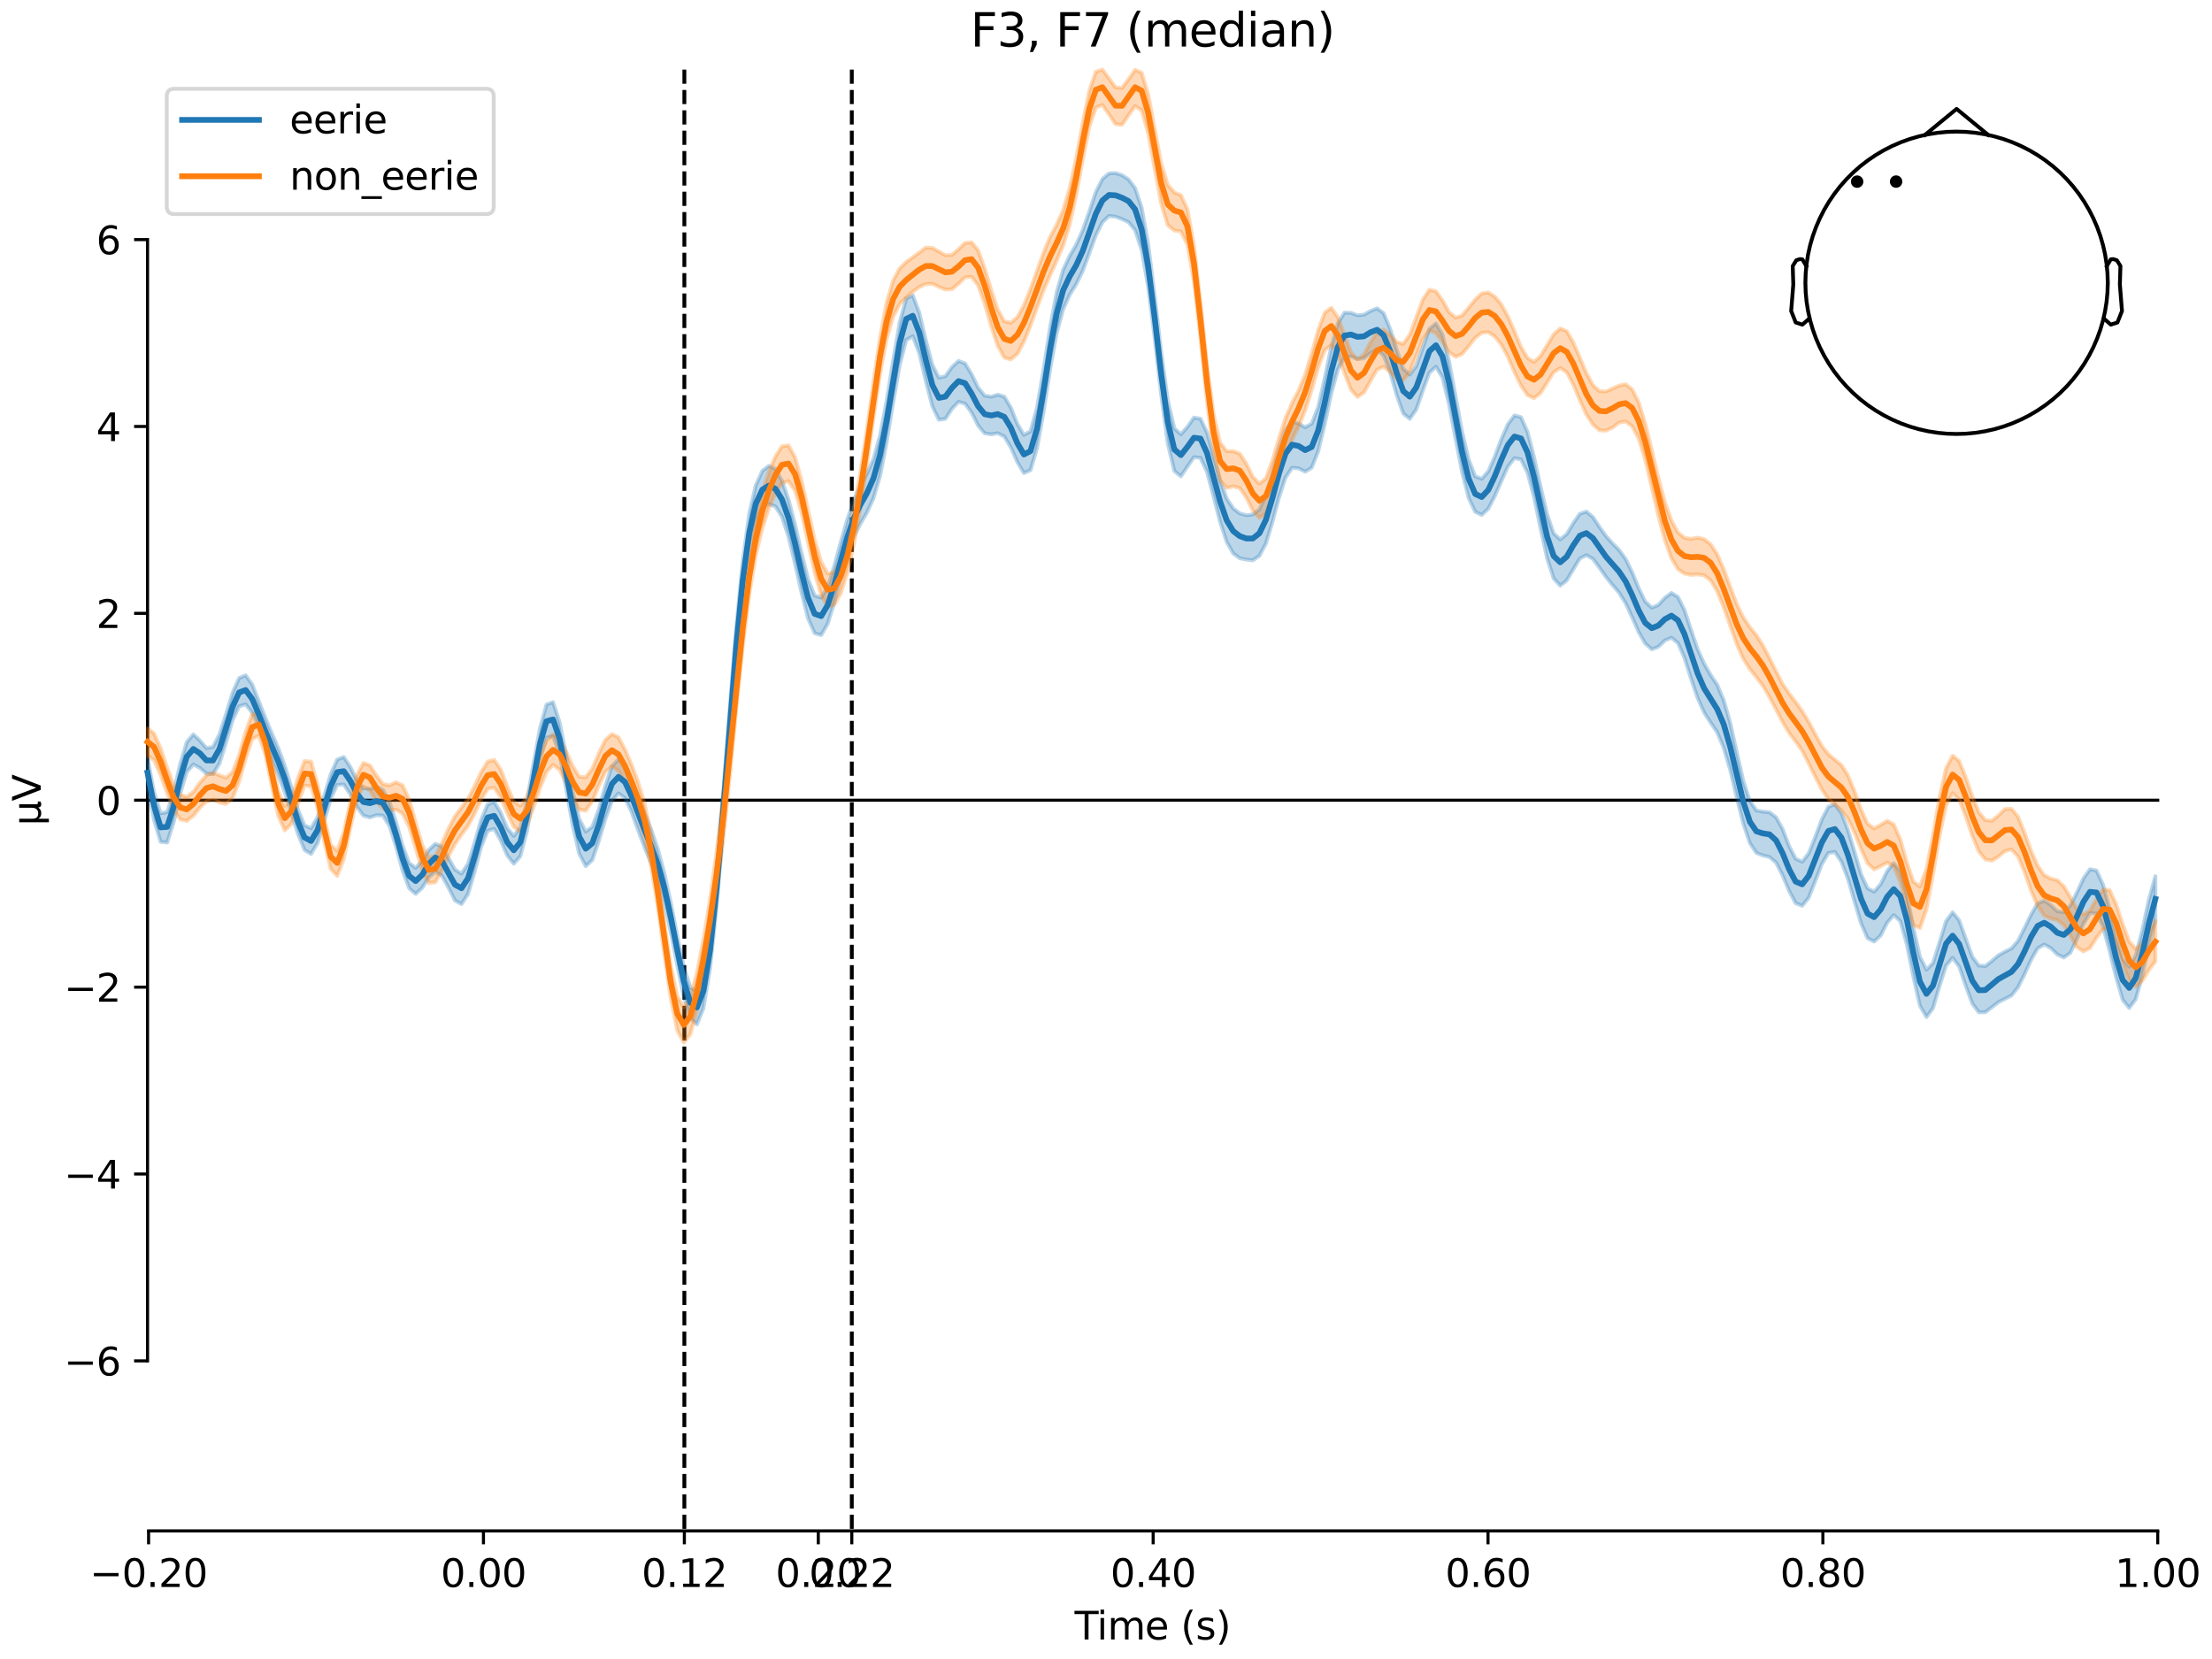 <?xml version="1.0" encoding="utf-8" standalone="no"?>
<!DOCTYPE svg PUBLIC "-//W3C//DTD SVG 1.1//EN"
  "http://www.w3.org/Graphics/SVG/1.1/DTD/svg11.dtd">
<svg xmlns:xlink="http://www.w3.org/1999/xlink" width="576pt" height="432pt" viewBox="0 0 576 432" xmlns="http://www.w3.org/2000/svg" version="1.1">
 <defs>
  <style type="text/css">*{stroke-linejoin: round; stroke-linecap: butt}</style>
 </defs>
 <g id="figure_1">
  <g id="patch_1">
   <path d="M 0 432 
L 576 432 
L 576 0 
L 0 0 
z
" style="fill: #ffffff"/>
  </g>
  <g id="axes_1">
   <g id="patch_2">
    <path d="M 38.421 398.644 
L 561.867 398.644 
L 561.867 18.118 
L 38.421 18.118 
L 38.421 398.644 
z
" style="fill: none; opacity: 0"/>
   </g>
   <g id="patch_3">
    <path d="M 38.421 354.367 
L 38.421 62.394 
" style="fill: none; stroke: #000000; stroke-width: 0.8; stroke-linejoin: miter; stroke-linecap: square"/>
   </g>
   <g id="LineCollection_1">
    <path d="M 178.206 18.118 
L 178.206 398.644 
" clip-path="url(#p695096ff64)" style="fill: none; stroke-dasharray: 3.7,1.6; stroke-dashoffset: 0; stroke: #000000"/>
    <path d="M 221.804 18.118 
L 221.804 398.644 
" clip-path="url(#p695096ff64)" style="fill: none; stroke-dasharray: 3.7,1.6; stroke-dashoffset: 0; stroke: #000000"/>
   </g>
   <g id="matplotlib.axis_1">
    <g id="xtick_1">
     <g id="line2d_1">
      <defs>
       <path id="macd23fe8fd" d="M 0 0 
L 0 3.5 
" style="stroke: #000000; stroke-width: 0.8"/>
      </defs>
      <g>
       <use xlink:href="#macd23fe8fd" x="38.693" y="398.644" style="stroke: #000000; stroke-width: 0.8"/>
      </g>
     </g>
     <g id="text_1">
      <!-- −0.20 -->
      <g transform="translate(23.37 413.242) scale(0.1 -0.1)">
       <defs>
        <path id="DejaVuSans-2212" d="M 678 2272 
L 4684 2272 
L 4684 1741 
L 678 1741 
L 678 2272 
z
" transform="scale(0.016)"/>
        <path id="DejaVuSans-30" d="M 2034 4250 
Q 1547 4250 1301 3770 
Q 1056 3291 1056 2328 
Q 1056 1369 1301 889 
Q 1547 409 2034 409 
Q 2525 409 2770 889 
Q 3016 1369 3016 2328 
Q 3016 3291 2770 3770 
Q 2525 4250 2034 4250 
z
M 2034 4750 
Q 2819 4750 3233 4129 
Q 3647 3509 3647 2328 
Q 3647 1150 3233 529 
Q 2819 -91 2034 -91 
Q 1250 -91 836 529 
Q 422 1150 422 2328 
Q 422 3509 836 4129 
Q 1250 4750 2034 4750 
z
" transform="scale(0.016)"/>
        <path id="DejaVuSans-2e" d="M 684 794 
L 1344 794 
L 1344 0 
L 684 0 
L 684 794 
z
" transform="scale(0.016)"/>
        <path id="DejaVuSans-32" d="M 1228 531 
L 3431 531 
L 3431 0 
L 469 0 
L 469 531 
Q 828 903 1448 1529 
Q 2069 2156 2228 2338 
Q 2531 2678 2651 2914 
Q 2772 3150 2772 3378 
Q 2772 3750 2511 3984 
Q 2250 4219 1831 4219 
Q 1534 4219 1204 4116 
Q 875 4013 500 3803 
L 500 4441 
Q 881 4594 1212 4672 
Q 1544 4750 1819 4750 
Q 2544 4750 2975 4387 
Q 3406 4025 3406 3419 
Q 3406 3131 3298 2873 
Q 3191 2616 2906 2266 
Q 2828 2175 2409 1742 
Q 1991 1309 1228 531 
z
" transform="scale(0.016)"/>
       </defs>
       <use xlink:href="#DejaVuSans-2212"/>
       <use xlink:href="#DejaVuSans-30" transform="translate(83.789 0)"/>
       <use xlink:href="#DejaVuSans-2e" transform="translate(147.412 0)"/>
       <use xlink:href="#DejaVuSans-32" transform="translate(179.199 0)"/>
       <use xlink:href="#DejaVuSans-30" transform="translate(242.822 0)"/>
      </g>
     </g>
    </g>
    <g id="xtick_2">
     <g id="line2d_2">
      <g>
       <use xlink:href="#macd23fe8fd" x="125.889" y="398.644" style="stroke: #000000; stroke-width: 0.8"/>
      </g>
     </g>
     <g id="text_2">
      <!-- 0.00 -->
      <g transform="translate(114.756 413.242) scale(0.1 -0.1)">
       <use xlink:href="#DejaVuSans-30"/>
       <use xlink:href="#DejaVuSans-2e" transform="translate(63.623 0)"/>
       <use xlink:href="#DejaVuSans-30" transform="translate(95.41 0)"/>
       <use xlink:href="#DejaVuSans-30" transform="translate(159.033 0)"/>
      </g>
     </g>
    </g>
    <g id="xtick_3">
     <g id="line2d_3">
      <g>
       <use xlink:href="#macd23fe8fd" x="178.206" y="398.644" style="stroke: #000000; stroke-width: 0.8"/>
      </g>
     </g>
     <g id="text_3">
      <!-- 0.12 -->
      <g transform="translate(167.073 413.242) scale(0.1 -0.1)">
       <defs>
        <path id="DejaVuSans-31" d="M 794 531 
L 1825 531 
L 1825 4091 
L 703 3866 
L 703 4441 
L 1819 4666 
L 2450 4666 
L 2450 531 
L 3481 531 
L 3481 0 
L 794 0 
L 794 531 
z
" transform="scale(0.016)"/>
       </defs>
       <use xlink:href="#DejaVuSans-30"/>
       <use xlink:href="#DejaVuSans-2e" transform="translate(63.623 0)"/>
       <use xlink:href="#DejaVuSans-31" transform="translate(95.41 0)"/>
       <use xlink:href="#DejaVuSans-32" transform="translate(159.033 0)"/>
      </g>
     </g>
    </g>
    <g id="xtick_4">
     <g id="line2d_4">
      <g>
       <use xlink:href="#macd23fe8fd" x="213.084" y="398.644" style="stroke: #000000; stroke-width: 0.8"/>
      </g>
     </g>
     <g id="text_4">
      <!-- 0.20 -->
      <g transform="translate(201.952 413.242) scale(0.1 -0.1)">
       <use xlink:href="#DejaVuSans-30"/>
       <use xlink:href="#DejaVuSans-2e" transform="translate(63.623 0)"/>
       <use xlink:href="#DejaVuSans-32" transform="translate(95.41 0)"/>
       <use xlink:href="#DejaVuSans-30" transform="translate(159.033 0)"/>
      </g>
     </g>
    </g>
    <g id="xtick_5">
     <g id="line2d_5">
      <g>
       <use xlink:href="#macd23fe8fd" x="221.804" y="398.644" style="stroke: #000000; stroke-width: 0.8"/>
      </g>
     </g>
     <g id="text_5">
      <!-- 0.22 -->
      <g transform="translate(210.671 413.242) scale(0.1 -0.1)">
       <use xlink:href="#DejaVuSans-30"/>
       <use xlink:href="#DejaVuSans-2e" transform="translate(63.623 0)"/>
       <use xlink:href="#DejaVuSans-32" transform="translate(95.41 0)"/>
       <use xlink:href="#DejaVuSans-32" transform="translate(159.033 0)"/>
      </g>
     </g>
    </g>
    <g id="xtick_6">
     <g id="line2d_6">
      <g>
       <use xlink:href="#macd23fe8fd" x="300.28" y="398.644" style="stroke: #000000; stroke-width: 0.8"/>
      </g>
     </g>
     <g id="text_6">
      <!-- 0.40 -->
      <g transform="translate(289.147 413.242) scale(0.1 -0.1)">
       <defs>
        <path id="DejaVuSans-34" d="M 2419 4116 
L 825 1625 
L 2419 1625 
L 2419 4116 
z
M 2253 4666 
L 3047 4666 
L 3047 1625 
L 3713 1625 
L 3713 1100 
L 3047 1100 
L 3047 0 
L 2419 0 
L 2419 1100 
L 313 1100 
L 313 1709 
L 2253 4666 
z
" transform="scale(0.016)"/>
       </defs>
       <use xlink:href="#DejaVuSans-30"/>
       <use xlink:href="#DejaVuSans-2e" transform="translate(63.623 0)"/>
       <use xlink:href="#DejaVuSans-34" transform="translate(95.41 0)"/>
       <use xlink:href="#DejaVuSans-30" transform="translate(159.033 0)"/>
      </g>
     </g>
    </g>
    <g id="xtick_7">
     <g id="line2d_7">
      <g>
       <use xlink:href="#macd23fe8fd" x="387.476" y="398.644" style="stroke: #000000; stroke-width: 0.8"/>
      </g>
     </g>
     <g id="text_7">
      <!-- 0.60 -->
      <g transform="translate(376.343 413.242) scale(0.1 -0.1)">
       <defs>
        <path id="DejaVuSans-36" d="M 2113 2584 
Q 1688 2584 1439 2293 
Q 1191 2003 1191 1497 
Q 1191 994 1439 701 
Q 1688 409 2113 409 
Q 2538 409 2786 701 
Q 3034 994 3034 1497 
Q 3034 2003 2786 2293 
Q 2538 2584 2113 2584 
z
M 3366 4563 
L 3366 3988 
Q 3128 4100 2886 4159 
Q 2644 4219 2406 4219 
Q 1781 4219 1451 3797 
Q 1122 3375 1075 2522 
Q 1259 2794 1537 2939 
Q 1816 3084 2150 3084 
Q 2853 3084 3261 2657 
Q 3669 2231 3669 1497 
Q 3669 778 3244 343 
Q 2819 -91 2113 -91 
Q 1303 -91 875 529 
Q 447 1150 447 2328 
Q 447 3434 972 4092 
Q 1497 4750 2381 4750 
Q 2619 4750 2861 4703 
Q 3103 4656 3366 4563 
z
" transform="scale(0.016)"/>
       </defs>
       <use xlink:href="#DejaVuSans-30"/>
       <use xlink:href="#DejaVuSans-2e" transform="translate(63.623 0)"/>
       <use xlink:href="#DejaVuSans-36" transform="translate(95.41 0)"/>
       <use xlink:href="#DejaVuSans-30" transform="translate(159.033 0)"/>
      </g>
     </g>
    </g>
    <g id="xtick_8">
     <g id="line2d_8">
      <g>
       <use xlink:href="#macd23fe8fd" x="474.671" y="398.644" style="stroke: #000000; stroke-width: 0.8"/>
      </g>
     </g>
     <g id="text_8">
      <!-- 0.80 -->
      <g transform="translate(463.538 413.242) scale(0.1 -0.1)">
       <defs>
        <path id="DejaVuSans-38" d="M 2034 2216 
Q 1584 2216 1326 1975 
Q 1069 1734 1069 1313 
Q 1069 891 1326 650 
Q 1584 409 2034 409 
Q 2484 409 2743 651 
Q 3003 894 3003 1313 
Q 3003 1734 2745 1975 
Q 2488 2216 2034 2216 
z
M 1403 2484 
Q 997 2584 770 2862 
Q 544 3141 544 3541 
Q 544 4100 942 4425 
Q 1341 4750 2034 4750 
Q 2731 4750 3128 4425 
Q 3525 4100 3525 3541 
Q 3525 3141 3298 2862 
Q 3072 2584 2669 2484 
Q 3125 2378 3379 2068 
Q 3634 1759 3634 1313 
Q 3634 634 3220 271 
Q 2806 -91 2034 -91 
Q 1263 -91 848 271 
Q 434 634 434 1313 
Q 434 1759 690 2068 
Q 947 2378 1403 2484 
z
M 1172 3481 
Q 1172 3119 1398 2916 
Q 1625 2713 2034 2713 
Q 2441 2713 2670 2916 
Q 2900 3119 2900 3481 
Q 2900 3844 2670 4047 
Q 2441 4250 2034 4250 
Q 1625 4250 1398 4047 
Q 1172 3844 1172 3481 
z
" transform="scale(0.016)"/>
       </defs>
       <use xlink:href="#DejaVuSans-30"/>
       <use xlink:href="#DejaVuSans-2e" transform="translate(63.623 0)"/>
       <use xlink:href="#DejaVuSans-38" transform="translate(95.41 0)"/>
       <use xlink:href="#DejaVuSans-30" transform="translate(159.033 0)"/>
      </g>
     </g>
    </g>
    <g id="xtick_9">
     <g id="line2d_9">
      <g>
       <use xlink:href="#macd23fe8fd" x="561.867" y="398.644" style="stroke: #000000; stroke-width: 0.8"/>
      </g>
     </g>
     <g id="text_9">
      <!-- 1.00 -->
      <g transform="translate(550.734 413.242) scale(0.1 -0.1)">
       <use xlink:href="#DejaVuSans-31"/>
       <use xlink:href="#DejaVuSans-2e" transform="translate(63.623 0)"/>
       <use xlink:href="#DejaVuSans-30" transform="translate(95.41 0)"/>
       <use xlink:href="#DejaVuSans-30" transform="translate(159.033 0)"/>
      </g>
     </g>
    </g>
    <g id="text_10">
     <!-- Time (s) -->
     <g transform="translate(279.815 426.92) scale(0.1 -0.1)">
      <defs>
       <path id="DejaVuSans-54" d="M -19 4666 
L 3928 4666 
L 3928 4134 
L 2272 4134 
L 2272 0 
L 1638 0 
L 1638 4134 
L -19 4134 
L -19 4666 
z
" transform="scale(0.016)"/>
       <path id="DejaVuSans-69" d="M 603 3500 
L 1178 3500 
L 1178 0 
L 603 0 
L 603 3500 
z
M 603 4863 
L 1178 4863 
L 1178 4134 
L 603 4134 
L 603 4863 
z
" transform="scale(0.016)"/>
       <path id="DejaVuSans-6d" d="M 3328 2828 
Q 3544 3216 3844 3400 
Q 4144 3584 4550 3584 
Q 5097 3584 5394 3201 
Q 5691 2819 5691 2113 
L 5691 0 
L 5113 0 
L 5113 2094 
Q 5113 2597 4934 2840 
Q 4756 3084 4391 3084 
Q 3944 3084 3684 2787 
Q 3425 2491 3425 1978 
L 3425 0 
L 2847 0 
L 2847 2094 
Q 2847 2600 2669 2842 
Q 2491 3084 2119 3084 
Q 1678 3084 1418 2786 
Q 1159 2488 1159 1978 
L 1159 0 
L 581 0 
L 581 3500 
L 1159 3500 
L 1159 2956 
Q 1356 3278 1631 3431 
Q 1906 3584 2284 3584 
Q 2666 3584 2933 3390 
Q 3200 3197 3328 2828 
z
" transform="scale(0.016)"/>
       <path id="DejaVuSans-65" d="M 3597 1894 
L 3597 1613 
L 953 1613 
Q 991 1019 1311 708 
Q 1631 397 2203 397 
Q 2534 397 2845 478 
Q 3156 559 3463 722 
L 3463 178 
Q 3153 47 2828 -22 
Q 2503 -91 2169 -91 
Q 1331 -91 842 396 
Q 353 884 353 1716 
Q 353 2575 817 3079 
Q 1281 3584 2069 3584 
Q 2775 3584 3186 3129 
Q 3597 2675 3597 1894 
z
M 3022 2063 
Q 3016 2534 2758 2815 
Q 2500 3097 2075 3097 
Q 1594 3097 1305 2825 
Q 1016 2553 972 2059 
L 3022 2063 
z
" transform="scale(0.016)"/>
       <path id="DejaVuSans-20" transform="scale(0.016)"/>
       <path id="DejaVuSans-28" d="M 1984 4856 
Q 1566 4138 1362 3434 
Q 1159 2731 1159 2009 
Q 1159 1288 1364 580 
Q 1569 -128 1984 -844 
L 1484 -844 
Q 1016 -109 783 600 
Q 550 1309 550 2009 
Q 550 2706 781 3412 
Q 1013 4119 1484 4856 
L 1984 4856 
z
" transform="scale(0.016)"/>
       <path id="DejaVuSans-73" d="M 2834 3397 
L 2834 2853 
Q 2591 2978 2328 3040 
Q 2066 3103 1784 3103 
Q 1356 3103 1142 2972 
Q 928 2841 928 2578 
Q 928 2378 1081 2264 
Q 1234 2150 1697 2047 
L 1894 2003 
Q 2506 1872 2764 1633 
Q 3022 1394 3022 966 
Q 3022 478 2636 193 
Q 2250 -91 1575 -91 
Q 1294 -91 989 -36 
Q 684 19 347 128 
L 347 722 
Q 666 556 975 473 
Q 1284 391 1588 391 
Q 1994 391 2212 530 
Q 2431 669 2431 922 
Q 2431 1156 2273 1281 
Q 2116 1406 1581 1522 
L 1381 1569 
Q 847 1681 609 1914 
Q 372 2147 372 2553 
Q 372 3047 722 3315 
Q 1072 3584 1716 3584 
Q 2034 3584 2315 3537 
Q 2597 3491 2834 3397 
z
" transform="scale(0.016)"/>
       <path id="DejaVuSans-29" d="M 513 4856 
L 1013 4856 
Q 1481 4119 1714 3412 
Q 1947 2706 1947 2009 
Q 1947 1309 1714 600 
Q 1481 -109 1013 -844 
L 513 -844 
Q 928 -128 1133 580 
Q 1338 1288 1338 2009 
Q 1338 2731 1133 3434 
Q 928 4138 513 4856 
z
" transform="scale(0.016)"/>
      </defs>
      <use xlink:href="#DejaVuSans-54"/>
      <use xlink:href="#DejaVuSans-69" transform="translate(57.959 0)"/>
      <use xlink:href="#DejaVuSans-6d" transform="translate(85.742 0)"/>
      <use xlink:href="#DejaVuSans-65" transform="translate(183.154 0)"/>
      <use xlink:href="#DejaVuSans-20" transform="translate(244.678 0)"/>
      <use xlink:href="#DejaVuSans-28" transform="translate(276.465 0)"/>
      <use xlink:href="#DejaVuSans-73" transform="translate(315.479 0)"/>
      <use xlink:href="#DejaVuSans-29" transform="translate(367.578 0)"/>
     </g>
    </g>
   </g>
   <g id="matplotlib.axis_2">
    <g id="ytick_1">
     <g id="line2d_10">
      <defs>
       <path id="m9f6787abac" d="M 0 0 
L -3.5 0 
" style="stroke: #000000; stroke-width: 0.8"/>
      </defs>
      <g>
       <use xlink:href="#m9f6787abac" x="38.421" y="354.367" style="stroke: #000000; stroke-width: 0.8"/>
      </g>
     </g>
     <g id="text_11">
      <!-- −6 -->
      <g transform="translate(16.678 358.167) scale(0.1 -0.1)">
       <use xlink:href="#DejaVuSans-2212"/>
       <use xlink:href="#DejaVuSans-36" transform="translate(83.789 0)"/>
      </g>
     </g>
    </g>
    <g id="ytick_2">
     <g id="line2d_11">
      <g>
       <use xlink:href="#m9f6787abac" x="38.421" y="305.705" style="stroke: #000000; stroke-width: 0.8"/>
      </g>
     </g>
     <g id="text_12">
      <!-- −4 -->
      <g transform="translate(16.678 309.505) scale(0.1 -0.1)">
       <use xlink:href="#DejaVuSans-2212"/>
       <use xlink:href="#DejaVuSans-34" transform="translate(83.789 0)"/>
      </g>
     </g>
    </g>
    <g id="ytick_3">
     <g id="line2d_12">
      <g>
       <use xlink:href="#m9f6787abac" x="38.421" y="257.043" style="stroke: #000000; stroke-width: 0.8"/>
      </g>
     </g>
     <g id="text_13">
      <!-- −2 -->
      <g transform="translate(16.678 260.842) scale(0.1 -0.1)">
       <use xlink:href="#DejaVuSans-2212"/>
       <use xlink:href="#DejaVuSans-32" transform="translate(83.789 0)"/>
      </g>
     </g>
    </g>
    <g id="ytick_4">
     <g id="line2d_13">
      <g>
       <use xlink:href="#m9f6787abac" x="38.421" y="208.381" style="stroke: #000000; stroke-width: 0.8"/>
      </g>
     </g>
     <g id="text_14">
      <!-- 0 -->
      <g transform="translate(25.058 212.18) scale(0.1 -0.1)">
       <use xlink:href="#DejaVuSans-30"/>
      </g>
     </g>
    </g>
    <g id="ytick_5">
     <g id="line2d_14">
      <g>
       <use xlink:href="#m9f6787abac" x="38.421" y="159.719" style="stroke: #000000; stroke-width: 0.8"/>
      </g>
     </g>
     <g id="text_15">
      <!-- 2 -->
      <g transform="translate(25.058 163.518) scale(0.1 -0.1)">
       <use xlink:href="#DejaVuSans-32"/>
      </g>
     </g>
    </g>
    <g id="ytick_6">
     <g id="line2d_15">
      <g>
       <use xlink:href="#m9f6787abac" x="38.421" y="111.057" style="stroke: #000000; stroke-width: 0.8"/>
      </g>
     </g>
     <g id="text_16">
      <!-- 4 -->
      <g transform="translate(25.058 114.856) scale(0.1 -0.1)">
       <use xlink:href="#DejaVuSans-34"/>
      </g>
     </g>
    </g>
    <g id="ytick_7">
     <g id="line2d_16">
      <g>
       <use xlink:href="#m9f6787abac" x="38.421" y="62.394" style="stroke: #000000; stroke-width: 0.8"/>
      </g>
     </g>
     <g id="text_17">
      <!-- 6 -->
      <g transform="translate(25.058 66.194) scale(0.1 -0.1)">
       <use xlink:href="#DejaVuSans-36"/>
      </g>
     </g>
    </g>
    <g id="text_18">
     <!-- µV -->
     <g transform="translate(10.599 214.982) rotate(-90) scale(0.1 -0.1)">
      <defs>
       <path id="DejaVuSans-b5" d="M 544 -1331 
L 544 3500 
L 1119 3500 
L 1119 1325 
Q 1119 872 1334 640 
Q 1550 409 1972 409 
Q 2434 409 2667 671 
Q 2900 934 2900 1459 
L 2900 3500 
L 3475 3500 
L 3475 806 
Q 3475 619 3529 530 
Q 3584 441 3700 441 
Q 3728 441 3778 458 
Q 3828 475 3916 513 
L 3916 50 
Q 3788 -22 3673 -56 
Q 3559 -91 3450 -91 
Q 3234 -91 3106 31 
Q 2978 153 2931 403 
Q 2775 156 2548 32 
Q 2322 -91 2016 -91 
Q 1697 -91 1473 31 
Q 1250 153 1119 397 
L 1119 -1331 
L 544 -1331 
z
" transform="scale(0.016)"/>
       <path id="DejaVuSans-56" d="M 1831 0 
L 50 4666 
L 709 4666 
L 2188 738 
L 3669 4666 
L 4325 4666 
L 2547 0 
L 1831 0 
z
" transform="scale(0.016)"/>
      </defs>
      <use xlink:href="#DejaVuSans-b5"/>
      <use xlink:href="#DejaVuSans-56" transform="translate(63.623 0)"/>
     </g>
    </g>
   </g>
   <g id="patch_4">
    <path d="M 38.693 398.644 
L 561.867 398.644 
" style="fill: none; stroke: #000000; stroke-width: 0.8; stroke-linejoin: miter; stroke-linecap: square"/>
   </g>
   <g id="patch_5">
    <path d="M 38.421 208.381 
L 561.867 208.381 
" style="fill: none; stroke: #000000; stroke-width: 0.8; stroke-linejoin: miter; stroke-linecap: square"/>
   </g>
   <g id="text_19">
    <!-- F3, F7 (median) -->
    <g transform="translate(252.713 12.118) scale(0.12 -0.12)">
     <defs>
      <path id="DejaVuSans-46" d="M 628 4666 
L 3309 4666 
L 3309 4134 
L 1259 4134 
L 1259 2759 
L 3109 2759 
L 3109 2228 
L 1259 2228 
L 1259 0 
L 628 0 
L 628 4666 
z
" transform="scale(0.016)"/>
      <path id="DejaVuSans-33" d="M 2597 2516 
Q 3050 2419 3304 2112 
Q 3559 1806 3559 1356 
Q 3559 666 3084 287 
Q 2609 -91 1734 -91 
Q 1441 -91 1130 -33 
Q 819 25 488 141 
L 488 750 
Q 750 597 1062 519 
Q 1375 441 1716 441 
Q 2309 441 2620 675 
Q 2931 909 2931 1356 
Q 2931 1769 2642 2001 
Q 2353 2234 1838 2234 
L 1294 2234 
L 1294 2753 
L 1863 2753 
Q 2328 2753 2575 2939 
Q 2822 3125 2822 3475 
Q 2822 3834 2567 4026 
Q 2313 4219 1838 4219 
Q 1578 4219 1281 4162 
Q 984 4106 628 3988 
L 628 4550 
Q 988 4650 1302 4700 
Q 1616 4750 1894 4750 
Q 2613 4750 3031 4423 
Q 3450 4097 3450 3541 
Q 3450 3153 3228 2886 
Q 3006 2619 2597 2516 
z
" transform="scale(0.016)"/>
      <path id="DejaVuSans-2c" d="M 750 794 
L 1409 794 
L 1409 256 
L 897 -744 
L 494 -744 
L 750 256 
L 750 794 
z
" transform="scale(0.016)"/>
      <path id="DejaVuSans-37" d="M 525 4666 
L 3525 4666 
L 3525 4397 
L 1831 0 
L 1172 0 
L 2766 4134 
L 525 4134 
L 525 4666 
z
" transform="scale(0.016)"/>
      <path id="DejaVuSans-64" d="M 2906 2969 
L 2906 4863 
L 3481 4863 
L 3481 0 
L 2906 0 
L 2906 525 
Q 2725 213 2448 61 
Q 2172 -91 1784 -91 
Q 1150 -91 751 415 
Q 353 922 353 1747 
Q 353 2572 751 3078 
Q 1150 3584 1784 3584 
Q 2172 3584 2448 3432 
Q 2725 3281 2906 2969 
z
M 947 1747 
Q 947 1113 1208 752 
Q 1469 391 1925 391 
Q 2381 391 2643 752 
Q 2906 1113 2906 1747 
Q 2906 2381 2643 2742 
Q 2381 3103 1925 3103 
Q 1469 3103 1208 2742 
Q 947 2381 947 1747 
z
" transform="scale(0.016)"/>
      <path id="DejaVuSans-61" d="M 2194 1759 
Q 1497 1759 1228 1600 
Q 959 1441 959 1056 
Q 959 750 1161 570 
Q 1363 391 1709 391 
Q 2188 391 2477 730 
Q 2766 1069 2766 1631 
L 2766 1759 
L 2194 1759 
z
M 3341 1997 
L 3341 0 
L 2766 0 
L 2766 531 
Q 2569 213 2275 61 
Q 1981 -91 1556 -91 
Q 1019 -91 701 211 
Q 384 513 384 1019 
Q 384 1609 779 1909 
Q 1175 2209 1959 2209 
L 2766 2209 
L 2766 2266 
Q 2766 2663 2505 2880 
Q 2244 3097 1772 3097 
Q 1472 3097 1187 3025 
Q 903 2953 641 2809 
L 641 3341 
Q 956 3463 1253 3523 
Q 1550 3584 1831 3584 
Q 2591 3584 2966 3190 
Q 3341 2797 3341 1997 
z
" transform="scale(0.016)"/>
      <path id="DejaVuSans-6e" d="M 3513 2113 
L 3513 0 
L 2938 0 
L 2938 2094 
Q 2938 2591 2744 2837 
Q 2550 3084 2163 3084 
Q 1697 3084 1428 2787 
Q 1159 2491 1159 1978 
L 1159 0 
L 581 0 
L 581 3500 
L 1159 3500 
L 1159 2956 
Q 1366 3272 1645 3428 
Q 1925 3584 2291 3584 
Q 2894 3584 3203 3211 
Q 3513 2838 3513 2113 
z
" transform="scale(0.016)"/>
     </defs>
     <use xlink:href="#DejaVuSans-46"/>
     <use xlink:href="#DejaVuSans-33" transform="translate(57.52 0)"/>
     <use xlink:href="#DejaVuSans-2c" transform="translate(121.143 0)"/>
     <use xlink:href="#DejaVuSans-20" transform="translate(152.93 0)"/>
     <use xlink:href="#DejaVuSans-46" transform="translate(184.717 0)"/>
     <use xlink:href="#DejaVuSans-37" transform="translate(242.236 0)"/>
     <use xlink:href="#DejaVuSans-20" transform="translate(305.859 0)"/>
     <use xlink:href="#DejaVuSans-28" transform="translate(337.646 0)"/>
     <use xlink:href="#DejaVuSans-6d" transform="translate(376.66 0)"/>
     <use xlink:href="#DejaVuSans-65" transform="translate(474.072 0)"/>
     <use xlink:href="#DejaVuSans-64" transform="translate(535.596 0)"/>
     <use xlink:href="#DejaVuSans-69" transform="translate(599.072 0)"/>
     <use xlink:href="#DejaVuSans-61" transform="translate(626.855 0)"/>
     <use xlink:href="#DejaVuSans-6e" transform="translate(688.135 0)"/>
     <use xlink:href="#DejaVuSans-29" transform="translate(751.514 0)"/>
    </g>
   </g>
   <g id="legend_1">
    <g id="patch_6">
     <path d="M 45.421 55.753 
L 126.563 55.753 
Q 128.563 55.753 128.563 53.753 
L 128.563 25.118 
Q 128.563 23.118 126.563 23.118 
L 45.421 23.118 
Q 43.421 23.118 43.421 25.118 
L 43.421 53.753 
Q 43.421 55.753 45.421 55.753 
z
" style="fill: #ffffff; opacity: 0.8; stroke: #cccccc; stroke-linejoin: miter"/>
    </g>
    <g id="line2d_17">
     <path d="M 47.421 31.217 
L 57.421 31.217 
L 67.421 31.217 
" style="fill: none; stroke: #1f77b4; stroke-width: 1.5; stroke-linecap: square"/>
    </g>
    <g id="text_20">
     <!-- eerie -->
     <g transform="translate(75.421 34.717) scale(0.1 -0.1)">
      <defs>
       <path id="DejaVuSans-72" d="M 2631 2963 
Q 2534 3019 2420 3045 
Q 2306 3072 2169 3072 
Q 1681 3072 1420 2755 
Q 1159 2438 1159 1844 
L 1159 0 
L 581 0 
L 581 3500 
L 1159 3500 
L 1159 2956 
Q 1341 3275 1631 3429 
Q 1922 3584 2338 3584 
Q 2397 3584 2469 3576 
Q 2541 3569 2628 3553 
L 2631 2963 
z
" transform="scale(0.016)"/>
      </defs>
      <use xlink:href="#DejaVuSans-65"/>
      <use xlink:href="#DejaVuSans-65" transform="translate(61.523 0)"/>
      <use xlink:href="#DejaVuSans-72" transform="translate(123.047 0)"/>
      <use xlink:href="#DejaVuSans-69" transform="translate(164.16 0)"/>
      <use xlink:href="#DejaVuSans-65" transform="translate(191.943 0)"/>
     </g>
    </g>
    <g id="line2d_18">
     <path d="M 47.421 45.895 
L 57.421 45.895 
L 67.421 45.895 
" style="fill: none; stroke: #ff7f0e; stroke-width: 1.5; stroke-linecap: square"/>
    </g>
    <g id="text_21">
     <!-- non_eerie -->
     <g transform="translate(75.421 49.395) scale(0.1 -0.1)">
      <defs>
       <path id="DejaVuSans-6f" d="M 1959 3097 
Q 1497 3097 1228 2736 
Q 959 2375 959 1747 
Q 959 1119 1226 758 
Q 1494 397 1959 397 
Q 2419 397 2687 759 
Q 2956 1122 2956 1747 
Q 2956 2369 2687 2733 
Q 2419 3097 1959 3097 
z
M 1959 3584 
Q 2709 3584 3137 3096 
Q 3566 2609 3566 1747 
Q 3566 888 3137 398 
Q 2709 -91 1959 -91 
Q 1206 -91 779 398 
Q 353 888 353 1747 
Q 353 2609 779 3096 
Q 1206 3584 1959 3584 
z
" transform="scale(0.016)"/>
       <path id="DejaVuSans-5f" d="M 3263 -1063 
L 3263 -1509 
L -63 -1509 
L -63 -1063 
L 3263 -1063 
z
" transform="scale(0.016)"/>
      </defs>
      <use xlink:href="#DejaVuSans-6e"/>
      <use xlink:href="#DejaVuSans-6f" transform="translate(63.379 0)"/>
      <use xlink:href="#DejaVuSans-6e" transform="translate(124.561 0)"/>
      <use xlink:href="#DejaVuSans-5f" transform="translate(187.939 0)"/>
      <use xlink:href="#DejaVuSans-65" transform="translate(237.939 0)"/>
      <use xlink:href="#DejaVuSans-65" transform="translate(299.463 0)"/>
      <use xlink:href="#DejaVuSans-72" transform="translate(360.986 0)"/>
      <use xlink:href="#DejaVuSans-69" transform="translate(402.1 0)"/>
      <use xlink:href="#DejaVuSans-65" transform="translate(429.883 0)"/>
     </g>
    </g>
   </g>
   <g id="FillBetweenPolyCollection_1">
    <defs>
     <path id="m0d37aee7e3" d="M 38.421 -234.495 
L 38.421 -226.946 
L 40.124 -218.468 
L 41.827 -212.78 
L 43.53 -212.608 
L 45.233 -217.928 
L 46.936 -225.409 
L 48.639 -230.996 
L 50.342 -232.948 
L 52.045 -232.032 
L 53.748 -230.554 
L 55.451 -230.414 
L 57.154 -233.172 
L 58.857 -238.618 
L 60.56 -244.397 
L 62.263 -248.074 
L 63.966 -248.598 
L 65.669 -246.417 
L 67.372 -242.626 
L 69.075 -238.187 
L 70.778 -234.051 
L 72.481 -230.122 
L 74.184 -225.599 
L 75.887 -220.329 
L 77.59 -214.81 
L 79.294 -210.662 
L 80.997 -209.637 
L 82.7 -212.492 
L 84.403 -218.093 
L 86.106 -223.997 
L 87.809 -227.628 
L 89.512 -227.717 
L 91.215 -225.183 
L 92.918 -221.957 
L 94.621 -219.613 
L 96.324 -219.136 
L 98.027 -219.725 
L 99.73 -219.61 
L 101.433 -216.885 
L 103.136 -211.497 
L 104.839 -205.248 
L 106.542 -200.699 
L 108.245 -199.234 
L 109.948 -200.797 
L 111.651 -203.518 
L 113.354 -204.939 
L 115.057 -204.01 
L 116.76 -200.896 
L 118.463 -197.511 
L 120.166 -196.571 
L 121.87 -199.179 
L 123.573 -204.933 
L 125.276 -211.424 
L 126.979 -215.656 
L 128.682 -216.167 
L 130.385 -213.141 
L 132.088 -209.23 
L 133.791 -207.08 
L 135.494 -209.028 
L 137.197 -215.506 
L 138.9 -224.93 
L 140.603 -234.206 
L 142.306 -239.907 
L 144.009 -240.248 
L 145.712 -235.554 
L 147.415 -226.768 
L 149.118 -217.063 
L 150.821 -209.715 
L 152.524 -206.458 
L 154.227 -208.023 
L 155.93 -212.993 
L 157.633 -218.722 
L 159.336 -223.41 
L 161.039 -225.393 
L 162.742 -224.214 
L 164.446 -220.613 
L 166.149 -215.881 
L 167.852 -211.343 
L 169.555 -207.257 
L 171.258 -202.876 
L 172.961 -196.94 
L 174.664 -189.267 
L 176.367 -180.659 
L 178.07 -172.486 
L 179.773 -166.855 
L 181.476 -165.259 
L 183.179 -169.449 
L 184.882 -179.718 
L 186.585 -195.751 
L 188.288 -216.174 
L 189.991 -237.985 
L 191.694 -258.804 
L 193.397 -276.043 
L 195.1 -288.487 
L 196.803 -296.117 
L 198.506 -299.816 
L 200.209 -300.752 
L 201.912 -300.11 
L 203.615 -297.448 
L 205.318 -292.291 
L 207.022 -285.231 
L 208.725 -277.649 
L 210.428 -270.946 
L 212.131 -267.108 
L 213.834 -266.618 
L 215.537 -269.566 
L 217.24 -275.063 
L 218.943 -281.43 
L 220.646 -287.518 
L 222.349 -292.247 
L 224.052 -295.634 
L 225.755 -298.519 
L 227.458 -302.228 
L 229.161 -308.023 
L 230.864 -316.78 
L 232.567 -327.114 
L 234.27 -336.874 
L 235.973 -343.438 
L 237.676 -344.478 
L 239.379 -339.992 
L 241.082 -332.764 
L 242.785 -326.173 
L 244.488 -322.695 
L 246.191 -322.947 
L 247.894 -325.542 
L 249.598 -327.363 
L 251.301 -326.886 
L 253.004 -324.555 
L 254.707 -321.182 
L 256.41 -319.155 
L 258.113 -318.9 
L 259.816 -319.202 
L 261.519 -318.321 
L 263.222 -315.499 
L 264.925 -311.653 
L 266.628 -308.814 
L 268.331 -309.562 
L 270.034 -315.253 
L 271.737 -324.722 
L 273.44 -335.8 
L 275.143 -345.18 
L 276.846 -351.449 
L 278.549 -355.238 
L 280.252 -357.985 
L 281.955 -361.467 
L 283.658 -366.061 
L 285.361 -370.736 
L 287.064 -374.13 
L 288.767 -375.762 
L 290.47 -375.586 
L 292.174 -374.936 
L 293.877 -374.142 
L 295.58 -372.057 
L 297.283 -366.891 
L 298.986 -357.269 
L 300.689 -343.916 
L 302.392 -329.082 
L 304.095 -316.448 
L 305.798 -309.361 
L 307.501 -307.963 
L 309.204 -310.502 
L 310.907 -312.962 
L 312.61 -312.773 
L 314.313 -309.065 
L 316.016 -302.723 
L 317.719 -296.084 
L 319.422 -290.901 
L 321.125 -287.889 
L 322.828 -286.642 
L 324.531 -286.287 
L 326.234 -286.094 
L 327.937 -287.245 
L 329.64 -290.468 
L 331.343 -296.068 
L 333.046 -302.443 
L 334.75 -307.614 
L 336.453 -310.193 
L 338.156 -310.048 
L 339.859 -309.171 
L 341.562 -310.206 
L 343.265 -314.492 
L 344.968 -321.557 
L 346.671 -329.552 
L 348.374 -335.74 
L 350.077 -338.8 
L 351.78 -339.154 
L 353.483 -338.507 
L 355.186 -338.673 
L 356.889 -340.078 
L 358.592 -340.88 
L 360.295 -339.349 
L 361.998 -335.071 
L 363.701 -329.096 
L 365.404 -324.327 
L 367.107 -322.925 
L 368.81 -325.391 
L 370.513 -330.313 
L 372.216 -334.932 
L 373.919 -336.516 
L 375.622 -333.706 
L 377.326 -326.701 
L 379.029 -317.782 
L 380.732 -309.039 
L 382.435 -302.33 
L 384.138 -298.723 
L 385.841 -297.903 
L 387.544 -299.534 
L 389.247 -302.796 
L 390.95 -306.709 
L 392.653 -310.489 
L 394.356 -312.698 
L 396.059 -312.364 
L 397.762 -308.905 
L 399.465 -302.533 
L 401.168 -294.376 
L 402.871 -286.621 
L 404.574 -281.353 
L 406.277 -279.491 
L 407.98 -280.868 
L 409.683 -283.754 
L 411.386 -286.571 
L 413.089 -287.438 
L 414.792 -286.463 
L 416.495 -284.169 
L 418.198 -281.767 
L 419.902 -279.638 
L 421.605 -277.66 
L 423.308 -274.935 
L 425.011 -271.25 
L 426.714 -267.391 
L 428.417 -264.428 
L 430.12 -262.924 
L 431.823 -263.57 
L 433.526 -265.213 
L 435.229 -265.939 
L 436.932 -264.571 
L 438.635 -260.675 
L 440.338 -255.302 
L 442.041 -250.285 
L 443.744 -246.458 
L 445.447 -243.823 
L 447.15 -241.311 
L 448.853 -237.255 
L 450.556 -231.452 
L 452.259 -224.274 
L 453.962 -217.546 
L 455.665 -212.434 
L 457.368 -209.895 
L 459.071 -209.246 
L 460.774 -208.839 
L 462.478 -207.384 
L 464.181 -204.062 
L 465.884 -200.002 
L 467.587 -196.808 
L 469.29 -196.136 
L 470.993 -198.246 
L 472.696 -202.584 
L 474.399 -206.978 
L 476.102 -209.887 
L 477.805 -210.147 
L 479.508 -207.575 
L 481.211 -203.106 
L 482.914 -197.267 
L 484.617 -191.554 
L 486.32 -187.673 
L 488.023 -186.829 
L 489.726 -188.394 
L 491.429 -191.754 
L 493.132 -193.732 
L 494.835 -192.135 
L 496.538 -186.112 
L 498.241 -177.66 
L 499.944 -170.141 
L 501.647 -167.16 
L 503.35 -169.476 
L 505.054 -175.252 
L 506.757 -180.556 
L 508.46 -182.593 
L 510.163 -180.314 
L 511.866 -175.351 
L 513.569 -170.693 
L 515.272 -168.4 
L 516.975 -168.413 
L 518.678 -169.702 
L 520.381 -171.034 
L 522.084 -171.89 
L 523.787 -172.771 
L 525.49 -174.909 
L 527.193 -178.319 
L 528.896 -182.063 
L 530.599 -185.034 
L 532.302 -186.064 
L 534.005 -185.144 
L 535.708 -183.471 
L 537.411 -182.659 
L 539.114 -183.895 
L 540.817 -187.418 
L 542.52 -191.371 
L 544.223 -194.184 
L 545.926 -194.137 
L 547.63 -190.676 
L 549.333 -184.409 
L 551.036 -177.506 
L 552.739 -171.649 
L 554.442 -169.533 
L 556.145 -171.799 
L 557.848 -177.902 
L 559.551 -185.59 
L 561.254 -192.059 
L 561.254 -203.842 
L 561.254 -203.842 
L 559.551 -197.68 
L 557.848 -189.733 
L 556.145 -183.242 
L 554.442 -180.318 
L 552.739 -182.319 
L 551.036 -188.084 
L 549.333 -195.371 
L 547.63 -201.615 
L 545.926 -205.305 
L 544.223 -205.657 
L 542.52 -203.236 
L 540.817 -199.568 
L 539.114 -196.257 
L 537.411 -194.501 
L 535.708 -194.721 
L 534.005 -196.356 
L 532.302 -197.507 
L 530.599 -196.764 
L 528.896 -193.879 
L 527.193 -190.349 
L 525.49 -186.999 
L 523.787 -185.033 
L 522.084 -184.171 
L 520.381 -183.23 
L 518.678 -181.765 
L 516.975 -180.432 
L 515.272 -180.57 
L 513.569 -182.901 
L 511.866 -187.584 
L 510.163 -192.357 
L 508.46 -194.434 
L 506.757 -192.14 
L 505.054 -186.622 
L 503.35 -181.215 
L 501.647 -179.495 
L 499.944 -182.844 
L 498.241 -190.348 
L 496.538 -199.205 
L 494.835 -205.256 
L 493.132 -207.246 
L 491.429 -205.19 
L 489.726 -201.773 
L 488.023 -199.818 
L 486.32 -200.675 
L 484.617 -204.352 
L 482.914 -210.154 
L 481.211 -215.829 
L 479.508 -220.267 
L 477.805 -222.555 
L 476.102 -221.909 
L 474.399 -218.584 
L 472.696 -214.086 
L 470.993 -209.807 
L 469.29 -207.605 
L 467.587 -208.395 
L 465.884 -211.687 
L 464.181 -216.143 
L 462.478 -219.176 
L 460.774 -220.482 
L 459.071 -220.653 
L 457.368 -220.954 
L 455.665 -223.407 
L 453.962 -228.593 
L 452.259 -236.082 
L 450.556 -243.712 
L 448.853 -249.66 
L 447.15 -253.711 
L 445.447 -256.225 
L 443.744 -259.215 
L 442.041 -262.98 
L 440.338 -268.003 
L 438.635 -273.125 
L 436.932 -276.566 
L 435.229 -277.597 
L 433.526 -276.32 
L 431.823 -274.47 
L 430.12 -273.761 
L 428.417 -275.345 
L 426.714 -278.832 
L 425.011 -282.975 
L 423.308 -286.443 
L 421.605 -288.786 
L 419.902 -290.496 
L 418.198 -292.387 
L 416.495 -294.789 
L 414.792 -297.357 
L 413.089 -298.786 
L 411.386 -298.2 
L 409.683 -295.77 
L 407.98 -292.928 
L 406.277 -291.523 
L 404.574 -293.098 
L 402.871 -298.049 
L 401.168 -305.254 
L 399.465 -312.942 
L 397.762 -319.543 
L 396.059 -323.369 
L 394.356 -323.822 
L 392.653 -321.528 
L 390.95 -317.666 
L 389.247 -313.127 
L 387.544 -309.262 
L 385.841 -307.327 
L 384.138 -307.965 
L 382.435 -312.364 
L 380.732 -319.559 
L 379.029 -328.737 
L 377.326 -337.972 
L 375.622 -344.911 
L 373.919 -347.809 
L 372.216 -346.363 
L 370.513 -341.614 
L 368.81 -336.723 
L 367.107 -334.446 
L 365.404 -336.031 
L 363.701 -340.968 
L 361.998 -346.359 
L 360.295 -350.446 
L 358.592 -351.706 
L 356.889 -351.024 
L 355.186 -350.062 
L 353.483 -349.887 
L 351.78 -350.54 
L 350.077 -350.568 
L 348.374 -347.797 
L 346.671 -341.748 
L 344.968 -333.558 
L 343.265 -326.032 
L 341.562 -321.674 
L 339.859 -320.743 
L 338.156 -321.717 
L 336.453 -322.235 
L 334.75 -320.075 
L 333.046 -315.092 
L 331.343 -308.856 
L 329.64 -303.082 
L 327.937 -299.38 
L 326.234 -298.032 
L 324.531 -297.835 
L 322.828 -298.317 
L 321.125 -299.617 
L 319.422 -302.176 
L 317.719 -306.886 
L 316.016 -313.148 
L 314.313 -319.345 
L 312.61 -322.945 
L 310.907 -323.267 
L 309.204 -320.842 
L 307.501 -318.899 
L 305.798 -320.447 
L 304.095 -327.721 
L 302.392 -340.203 
L 300.689 -354.79 
L 298.986 -368.463 
L 297.283 -377.922 
L 295.58 -383.002 
L 293.877 -385.258 
L 292.174 -386.377 
L 290.47 -386.935 
L 288.767 -386.834 
L 287.064 -385.38 
L 285.361 -382.014 
L 283.658 -376.937 
L 281.955 -372.101 
L 280.252 -368.306 
L 278.549 -365.405 
L 276.846 -361.76 
L 275.143 -355.826 
L 273.44 -346.737 
L 271.737 -335.742 
L 270.034 -325.785 
L 268.331 -319.683 
L 266.628 -318.75 
L 264.925 -321.597 
L 263.222 -325.867 
L 261.519 -328.713 
L 259.816 -329.234 
L 258.113 -328.703 
L 256.41 -328.959 
L 254.707 -331.05 
L 253.004 -334.572 
L 251.301 -337.359 
L 249.598 -338.009 
L 247.894 -336.41 
L 246.191 -334.043 
L 244.488 -333.639 
L 242.785 -336.964 
L 241.082 -343.388 
L 239.379 -350.608 
L 237.676 -355.121 
L 235.973 -354.248 
L 234.27 -347.956 
L 232.567 -338.066 
L 230.864 -327.525 
L 229.161 -318.593 
L 227.458 -312.466 
L 225.755 -308.701 
L 224.052 -305.498 
L 222.349 -301.714 
L 220.646 -296.794 
L 218.943 -290.841 
L 217.24 -284.59 
L 215.537 -279.195 
L 213.834 -276.387 
L 212.131 -276.914 
L 210.428 -281.174 
L 208.725 -287.934 
L 207.022 -295.442 
L 205.318 -301.94 
L 203.615 -306.822 
L 201.912 -309.921 
L 200.209 -310.677 
L 198.506 -309.381 
L 196.803 -305.601 
L 195.1 -298.23 
L 193.397 -285.815 
L 191.694 -268.418 
L 189.991 -247.353 
L 188.288 -225.327 
L 186.585 -205.242 
L 184.882 -189.154 
L 183.179 -178.585 
L 181.476 -173.931 
L 179.773 -174.829 
L 178.07 -180.273 
L 176.367 -188.217 
L 174.664 -197.011 
L 172.961 -204.802 
L 171.258 -211.056 
L 169.555 -215.953 
L 167.852 -220.299 
L 166.149 -224.801 
L 164.446 -229.046 
L 162.742 -232.643 
L 161.039 -234.285 
L 159.336 -232.471 
L 157.633 -227.338 
L 155.93 -221.242 
L 154.227 -216.704 
L 152.524 -215.448 
L 150.821 -218.778 
L 149.118 -225.969 
L 147.415 -235.466 
L 145.712 -243.972 
L 144.009 -249.163 
L 142.306 -248.526 
L 140.603 -242.352 
L 138.9 -233.009 
L 137.197 -223.31 
L 135.494 -216.558 
L 133.791 -214.323 
L 132.088 -216.321 
L 130.385 -220.413 
L 128.682 -223.21 
L 126.979 -222.505 
L 125.276 -218.488 
L 123.573 -212.522 
L 121.87 -207.069 
L 120.166 -204.489 
L 118.463 -205.588 
L 116.76 -208.618 
L 115.057 -211.576 
L 113.354 -212.277 
L 111.651 -210.678 
L 109.948 -207.871 
L 108.245 -206.013 
L 106.542 -207.262 
L 104.839 -211.799 
L 103.136 -217.9 
L 101.433 -223.186 
L 99.73 -226.351 
L 98.027 -227.146 
L 96.324 -226.629 
L 94.621 -226.781 
L 92.918 -228.841 
L 91.215 -232.301 
L 89.512 -234.88 
L 87.809 -234.212 
L 86.106 -230.347 
L 84.403 -224.706 
L 82.7 -219.221 
L 80.997 -216.333 
L 79.294 -217.103 
L 77.59 -221.189 
L 75.887 -226.953 
L 74.184 -232.557 
L 72.481 -237.146 
L 70.778 -241.062 
L 69.075 -245.147 
L 67.372 -249.496 
L 65.669 -253.776 
L 63.966 -256.152 
L 62.263 -255.424 
L 60.56 -251.61 
L 58.857 -246.031 
L 57.154 -240.802 
L 55.451 -237.485 
L 53.748 -237.198 
L 52.045 -239.181 
L 50.342 -240.773 
L 48.639 -238.754 
L 46.936 -233.106 
L 45.233 -225.774 
L 43.53 -220.508 
L 41.827 -220.23 
L 40.124 -225.679 
L 38.421 -234.495 
z
" style="stroke: #1f77b4; stroke-opacity: 0.3"/>
    </defs>
    <g>
     <use xlink:href="#m0d37aee7e3" x="0" y="432" style="fill: #1f77b4; fill-opacity: 0.3; stroke: #1f77b4; stroke-opacity: 0.3"/>
    </g>
   </g>
   <g id="FillBetweenPolyCollection_2">
    <defs>
     <path id="m9a353ec407" d="M 38.421 -242.354 
L 38.421 -235.279 
L 40.124 -234.023 
L 41.827 -230.178 
L 43.53 -225.434 
L 45.233 -221.166 
L 46.936 -218.63 
L 48.639 -218.227 
L 50.342 -219.563 
L 52.045 -221.692 
L 53.748 -223.324 
L 55.451 -223.809 
L 57.154 -223.024 
L 58.857 -222.676 
L 60.56 -224.15 
L 62.263 -228.43 
L 63.966 -234.403 
L 65.669 -239.577 
L 67.372 -240.405 
L 69.075 -235.708 
L 70.778 -227.363 
L 72.481 -219.426 
L 74.184 -215.762 
L 75.887 -217.455 
L 77.59 -222.761 
L 79.294 -227.421 
L 80.997 -227.248 
L 82.7 -221.666 
L 84.403 -213.02 
L 86.106 -205.778 
L 87.809 -203.907 
L 89.512 -208.254 
L 91.215 -216.348 
L 92.918 -223.699 
L 94.621 -227.207 
L 96.324 -226.158 
L 98.027 -223.208 
L 99.73 -221.419 
L 101.433 -220.958 
L 103.136 -221.167 
L 104.839 -220.16 
L 106.542 -216.602 
L 108.245 -211.087 
L 109.948 -205.466 
L 111.651 -202.099 
L 113.354 -202.23 
L 115.057 -205.243 
L 116.76 -209.032 
L 118.463 -212.156 
L 120.166 -214.622 
L 121.87 -216.965 
L 123.573 -220.107 
L 125.276 -223.768 
L 126.979 -226.586 
L 128.682 -226.898 
L 130.385 -224.443 
L 132.088 -220.23 
L 133.791 -216.733 
L 135.494 -215.413 
L 137.197 -217.176 
L 138.9 -221.622 
L 140.603 -226.765 
L 142.306 -230.997 
L 144.009 -232.828 
L 145.712 -231.61 
L 147.415 -228.194 
L 149.118 -224.155 
L 150.821 -221.192 
L 152.524 -220.902 
L 154.227 -223.375 
L 155.93 -227.464 
L 157.633 -230.977 
L 159.336 -232.444 
L 161.039 -231.262 
L 162.742 -228.111 
L 164.446 -223.993 
L 166.149 -219.5 
L 167.852 -214.068 
L 169.555 -206.391 
L 171.258 -196.179 
L 172.961 -183.833 
L 174.664 -172.023 
L 176.367 -163.652 
L 178.07 -160.516 
L 179.773 -162.694 
L 181.476 -168.788 
L 183.179 -177.107 
L 184.882 -187.181 
L 186.585 -199.064 
L 188.288 -212.999 
L 189.991 -229.551 
L 191.694 -247.085 
L 193.397 -263.545 
L 195.1 -277.159 
L 196.803 -287.412 
L 198.506 -294.395 
L 200.209 -299.658 
L 201.912 -303.559 
L 203.615 -306.161 
L 205.318 -306.743 
L 207.022 -304.254 
L 208.725 -298.493 
L 210.428 -290.665 
L 212.131 -282.97 
L 213.834 -276.992 
L 215.537 -273.923 
L 217.24 -274.488 
L 218.943 -277.545 
L 220.646 -282.866 
L 222.349 -290.208 
L 224.052 -299.767 
L 225.755 -311.247 
L 227.458 -323.335 
L 229.161 -334.644 
L 230.864 -343.657 
L 232.567 -349.559 
L 234.27 -352.76 
L 235.973 -354.577 
L 237.676 -356.004 
L 239.379 -357.257 
L 241.082 -358.031 
L 242.785 -358.097 
L 244.488 -357.301 
L 246.191 -356.593 
L 247.894 -356.704 
L 249.598 -358.092 
L 251.301 -359.769 
L 253.004 -359.921 
L 254.707 -357.674 
L 256.41 -352.89 
L 258.113 -347.044 
L 259.816 -341.945 
L 261.519 -338.89 
L 263.222 -338.405 
L 264.925 -339.851 
L 266.628 -343.014 
L 268.331 -347.216 
L 270.034 -351.852 
L 271.737 -356.408 
L 273.44 -360.291 
L 275.143 -364.082 
L 276.846 -368.055 
L 278.549 -373.497 
L 280.252 -381.218 
L 281.955 -390.426 
L 283.658 -398.985 
L 285.361 -404.009 
L 287.064 -404.659 
L 288.767 -402.241 
L 290.47 -399.69 
L 292.174 -399.501 
L 293.877 -402 
L 295.58 -404.372 
L 297.283 -403.299 
L 298.986 -397.302 
L 300.689 -388.043 
L 302.392 -378.892 
L 304.095 -373.327 
L 305.798 -371.97 
L 307.501 -371.729 
L 309.204 -368.283 
L 310.907 -358.73 
L 312.61 -343.85 
L 314.313 -327.432 
L 316.016 -314.224 
L 317.719 -306.915 
L 319.422 -304.919 
L 321.125 -305.372 
L 322.828 -304.903 
L 324.531 -302.471 
L 326.234 -299.079 
L 327.937 -297.124 
L 329.64 -298.278 
L 331.343 -302.327 
L 333.046 -307.877 
L 334.75 -313.233 
L 336.453 -317.443 
L 338.156 -320.904 
L 339.859 -325.144 
L 341.562 -330.44 
L 343.265 -336.347 
L 344.968 -340.833 
L 346.671 -342.139 
L 348.374 -339.745 
L 350.077 -334.945 
L 351.78 -330.55 
L 353.483 -328.629 
L 355.186 -329.817 
L 356.889 -332.848 
L 358.592 -335.778 
L 360.295 -336.507 
L 361.998 -335.144 
L 363.701 -333.257 
L 365.404 -332.979 
L 367.107 -335.181 
L 368.81 -339.342 
L 370.513 -343.687 
L 372.216 -345.975 
L 373.919 -345.279 
L 375.622 -342.921 
L 377.326 -340.304 
L 379.029 -339.089 
L 380.732 -339.826 
L 382.435 -341.852 
L 384.138 -344.041 
L 385.841 -345.345 
L 387.544 -345.491 
L 389.247 -344.358 
L 390.95 -342.217 
L 392.653 -339.108 
L 394.356 -335.132 
L 396.059 -331.621 
L 397.762 -329.109 
L 399.465 -328.323 
L 401.168 -329.688 
L 402.871 -332.384 
L 404.574 -335.074 
L 406.277 -336.171 
L 407.98 -335.073 
L 409.683 -331.849 
L 411.386 -327.797 
L 413.089 -324.098 
L 414.792 -321.482 
L 416.495 -319.951 
L 418.198 -319.871 
L 419.902 -320.662 
L 421.605 -321.968 
L 423.308 -322.231 
L 425.011 -321.02 
L 426.714 -317.783 
L 428.417 -312.271 
L 430.12 -305.087 
L 431.823 -297.735 
L 433.526 -291.361 
L 435.229 -286.639 
L 436.932 -283.797 
L 438.635 -282.623 
L 440.338 -282.309 
L 442.041 -282.435 
L 443.744 -282.192 
L 445.447 -280.87 
L 447.15 -278.043 
L 448.853 -273.899 
L 450.556 -269.032 
L 452.259 -264.26 
L 453.962 -260.441 
L 455.665 -257.761 
L 457.368 -255.652 
L 459.071 -253.382 
L 460.774 -250.477 
L 462.478 -247.26 
L 464.181 -243.99 
L 465.884 -241.17 
L 467.587 -238.918 
L 469.29 -236.509 
L 470.993 -233.19 
L 472.696 -229.71 
L 474.399 -226.445 
L 476.102 -223.875 
L 477.805 -222.465 
L 479.508 -221.051 
L 481.211 -218.772 
L 482.914 -215.181 
L 484.617 -210.938 
L 486.32 -207.18 
L 488.023 -205.619 
L 489.726 -206.459 
L 491.429 -207.406 
L 493.132 -206.305 
L 494.835 -202.234 
L 496.538 -196.207 
L 498.241 -191.122 
L 499.944 -190.327 
L 501.647 -195.161 
L 503.35 -204.312 
L 505.054 -214.392 
L 506.757 -222.251 
L 508.46 -225.46 
L 510.163 -223.812 
L 511.866 -219.474 
L 513.569 -214.427 
L 515.272 -210.299 
L 516.975 -208.196 
L 518.678 -207.884 
L 520.381 -208.937 
L 522.084 -210.387 
L 523.787 -210.807 
L 525.49 -208.976 
L 527.193 -204.941 
L 528.896 -200.053 
L 530.599 -196.102 
L 532.302 -193.558 
L 534.005 -192.822 
L 535.708 -192.389 
L 537.411 -191.08 
L 539.114 -188.348 
L 540.817 -185.388 
L 542.52 -184.258 
L 544.223 -185.133 
L 545.926 -187.814 
L 547.63 -190.079 
L 549.333 -189.96 
L 551.036 -186.523 
L 552.739 -181.134 
L 554.442 -176.672 
L 556.145 -175.017 
L 557.848 -176.57 
L 559.551 -179.395 
L 561.254 -181.635 
L 561.254 -192.215 
L 561.254 -192.215 
L 559.551 -189.525 
L 557.848 -186.426 
L 556.145 -184.922 
L 554.442 -186.821 
L 552.739 -191.394 
L 551.036 -196.538 
L 549.333 -200.219 
L 547.63 -200.386 
L 545.926 -197.918 
L 544.223 -194.912 
L 542.52 -193.898 
L 540.817 -195.335 
L 539.114 -198.329 
L 537.411 -201.221 
L 535.708 -202.788 
L 534.005 -203.215 
L 532.302 -204.09 
L 530.599 -206.557 
L 528.896 -210.397 
L 527.193 -215.128 
L 525.49 -219.328 
L 523.787 -221.386 
L 522.084 -221.294 
L 520.381 -219.661 
L 518.678 -218.262 
L 516.975 -218.433 
L 515.272 -220.521 
L 513.569 -224.68 
L 511.866 -229.629 
L 510.163 -233.831 
L 508.46 -235.224 
L 506.757 -231.978 
L 505.054 -224.376 
L 503.35 -214.516 
L 501.647 -205.675 
L 499.944 -201.133 
L 498.241 -202.406 
L 496.538 -207.406 
L 494.835 -213.412 
L 493.132 -217.298 
L 491.429 -218.261 
L 489.726 -217.2 
L 488.023 -216.26 
L 486.32 -217.468 
L 484.617 -221.174 
L 482.914 -225.965 
L 481.211 -230.076 
L 479.508 -232.75 
L 477.805 -234.169 
L 476.102 -235.579 
L 474.399 -237.74 
L 472.696 -240.832 
L 470.993 -243.985 
L 469.29 -246.807 
L 467.587 -249.165 
L 465.884 -251.42 
L 464.181 -253.882 
L 462.478 -257.213 
L 460.774 -260.625 
L 459.071 -263.906 
L 457.368 -266.554 
L 455.665 -268.651 
L 453.962 -271.196 
L 452.259 -274.667 
L 450.556 -279.157 
L 448.853 -283.797 
L 447.15 -287.627 
L 445.447 -290.27 
L 443.744 -291.609 
L 442.041 -291.992 
L 440.338 -291.681 
L 438.635 -291.956 
L 436.932 -293.343 
L 435.229 -296.464 
L 433.526 -301.256 
L 431.823 -307.572 
L 430.12 -314.835 
L 428.417 -321.664 
L 426.714 -327.219 
L 425.011 -330.595 
L 423.308 -331.952 
L 421.605 -331.587 
L 419.902 -330.818 
L 418.198 -330.057 
L 416.495 -330.146 
L 414.792 -331.729 
L 413.089 -334.823 
L 411.386 -338.852 
L 409.683 -342.816 
L 407.98 -345.761 
L 406.277 -346.475 
L 404.574 -344.947 
L 402.871 -342.113 
L 401.168 -339.321 
L 399.465 -337.74 
L 397.762 -338.765 
L 396.059 -341.655 
L 394.356 -345.76 
L 392.653 -349.608 
L 390.95 -352.722 
L 389.247 -354.745 
L 387.544 -355.839 
L 385.841 -355.584 
L 384.138 -353.972 
L 382.435 -351.863 
L 380.732 -349.837 
L 379.029 -349.302 
L 377.326 -350.726 
L 375.622 -353.768 
L 373.919 -356.155 
L 372.216 -356.549 
L 370.513 -354.022 
L 368.81 -349.414 
L 367.107 -344.843 
L 365.404 -342.438 
L 363.701 -342.958 
L 361.998 -344.81 
L 360.295 -346.218 
L 358.592 -345.463 
L 356.889 -342.954 
L 355.186 -339.728 
L 353.483 -338.464 
L 351.78 -340.329 
L 350.077 -344.814 
L 348.374 -349.428 
L 346.671 -351.837 
L 344.968 -350.58 
L 343.265 -346.09 
L 341.562 -339.943 
L 339.859 -334.427 
L 338.156 -330.341 
L 336.453 -327.055 
L 334.75 -323.158 
L 333.046 -317.876 
L 331.343 -312.088 
L 329.64 -307.438 
L 327.937 -306.053 
L 326.234 -307.823 
L 324.531 -311.277 
L 322.828 -313.853 
L 321.125 -314.515 
L 319.422 -314.514 
L 317.719 -316.749 
L 316.016 -324.051 
L 314.313 -336.93 
L 312.61 -353.118 
L 310.907 -368.078 
L 309.204 -377.504 
L 307.501 -381.184 
L 305.798 -381.883 
L 304.095 -383.869 
L 302.392 -389.331 
L 300.689 -398.457 
L 298.986 -407.465 
L 297.283 -413.066 
L 295.58 -413.796 
L 293.877 -411.405 
L 292.174 -409.1 
L 290.47 -409.27 
L 288.767 -411.592 
L 287.064 -413.882 
L 285.361 -413.325 
L 283.658 -408.421 
L 281.955 -400.085 
L 280.252 -390.826 
L 278.549 -383.049 
L 276.846 -377.307 
L 275.143 -373.483 
L 273.44 -370.27 
L 271.737 -366.18 
L 270.034 -361.5 
L 268.331 -356.743 
L 266.628 -352.498 
L 264.925 -349.409 
L 263.222 -347.961 
L 261.519 -348.331 
L 259.816 -351.375 
L 258.113 -356.474 
L 256.41 -362.085 
L 254.707 -366.802 
L 253.004 -368.905 
L 251.301 -368.713 
L 249.598 -367.127 
L 247.894 -365.604 
L 246.191 -365.526 
L 244.488 -366.518 
L 242.785 -367.458 
L 241.082 -367.532 
L 239.379 -366.231 
L 237.676 -364.984 
L 235.973 -363.76 
L 234.27 -362.116 
L 232.567 -358.923 
L 230.864 -353.188 
L 229.161 -344.125 
L 227.458 -332.491 
L 225.755 -320.24 
L 224.052 -308.916 
L 222.349 -299.278 
L 220.646 -291.827 
L 218.943 -286.121 
L 217.24 -283.019 
L 215.537 -282.649 
L 213.834 -285.709 
L 212.131 -291.467 
L 210.428 -299.152 
L 208.725 -306.9 
L 207.022 -312.981 
L 205.318 -316.021 
L 203.615 -315.788 
L 201.912 -313.109 
L 200.209 -309.097 
L 198.506 -303.916 
L 196.803 -296.641 
L 195.1 -286.627 
L 193.397 -273.257 
L 191.694 -257.399 
L 189.991 -240.521 
L 188.288 -224.333 
L 186.585 -210.16 
L 184.882 -197.727 
L 183.179 -187.381 
L 181.476 -178.689 
L 179.773 -172.166 
L 178.07 -169.736 
L 176.367 -172.547 
L 174.664 -180.543 
L 172.961 -191.849 
L 171.258 -203.975 
L 169.555 -214.645 
L 167.852 -222.714 
L 166.149 -228.413 
L 164.446 -232.916 
L 162.742 -236.825 
L 161.039 -240.028 
L 159.336 -240.834 
L 157.633 -239.34 
L 155.93 -235.803 
L 154.227 -231.838 
L 152.524 -229.592 
L 150.821 -229.774 
L 149.118 -232.545 
L 147.415 -236.346 
L 145.712 -239.491 
L 144.009 -240.811 
L 142.306 -239.118 
L 140.603 -235.012 
L 138.9 -229.454 
L 137.197 -224.42 
L 135.494 -222.2 
L 133.791 -223.284 
L 132.088 -227.243 
L 130.385 -231.653 
L 128.682 -234.118 
L 126.979 -233.675 
L 125.276 -230.905 
L 123.573 -227.243 
L 121.87 -224.054 
L 120.166 -221.691 
L 118.463 -219.447 
L 116.76 -216.175 
L 115.057 -212.348 
L 113.354 -209.092 
L 111.651 -208.727 
L 109.948 -211.957 
L 108.245 -217.8 
L 106.542 -223.855 
L 104.839 -227.49 
L 103.136 -228.296 
L 101.433 -227.485 
L 99.73 -227.825 
L 98.027 -230.029 
L 96.324 -232.683 
L 94.621 -233.324 
L 92.918 -230.116 
L 91.215 -223.141 
L 89.512 -215.249 
L 87.809 -210.49 
L 86.106 -211.993 
L 84.403 -219.02 
L 82.7 -227.789 
L 80.997 -233.679 
L 79.294 -233.822 
L 77.59 -229.439 
L 75.887 -223.992 
L 74.184 -222.171 
L 72.481 -225.814 
L 70.778 -233.652 
L 69.075 -241.761 
L 67.372 -246.438 
L 65.669 -246.034 
L 63.966 -241.405 
L 62.263 -235.325 
L 60.56 -230.988 
L 58.857 -229.456 
L 57.154 -230.116 
L 55.451 -230.784 
L 53.748 -230.119 
L 52.045 -228.179 
L 50.342 -225.783 
L 48.639 -224.496 
L 46.936 -225.04 
L 45.233 -227.609 
L 43.53 -232.097 
L 41.827 -237.171 
L 40.124 -240.994 
L 38.421 -242.354 
z
" style="stroke: #ff7f0e; stroke-opacity: 0.3"/>
    </defs>
    <g>
     <use xlink:href="#m9a353ec407" x="0" y="432" style="fill: #ff7f0e; fill-opacity: 0.3; stroke: #ff7f0e; stroke-opacity: 0.3"/>
    </g>
   </g>
   <g id="line2d_19">
    <path d="M 38.421 201.214 
L 40.124 209.85 
L 41.827 215.452 
L 43.53 215.314 
L 45.233 210.005 
L 46.936 202.693 
L 48.639 197.036 
L 50.342 195.038 
L 52.045 196.152 
L 53.748 197.999 
L 55.451 198.026 
L 57.154 195.027 
L 60.56 184.056 
L 62.263 180.311 
L 63.966 179.686 
L 65.669 181.991 
L 67.372 185.999 
L 69.075 190.354 
L 72.481 198.357 
L 74.184 202.939 
L 77.59 213.991 
L 79.294 218.081 
L 80.997 218.99 
L 82.7 216.127 
L 86.106 204.74 
L 87.809 201.078 
L 89.512 200.815 
L 91.215 203.325 
L 92.918 206.642 
L 94.621 208.819 
L 96.324 209.151 
L 98.027 208.61 
L 99.73 209.098 
L 101.433 212.069 
L 103.136 217.457 
L 104.839 223.571 
L 106.542 228.08 
L 108.245 229.424 
L 109.948 227.784 
L 111.651 224.975 
L 113.354 223.318 
L 115.057 224.205 
L 118.463 230.366 
L 120.166 231.288 
L 121.87 228.688 
L 123.573 223.171 
L 125.276 216.999 
L 126.979 212.877 
L 128.682 212.444 
L 130.385 215.348 
L 132.088 219.343 
L 133.791 221.412 
L 135.494 219.289 
L 137.197 212.576 
L 140.603 193.677 
L 142.306 187.802 
L 144.009 187.346 
L 145.712 192.361 
L 147.415 201.055 
L 149.118 210.53 
L 150.821 217.839 
L 152.524 220.995 
L 154.227 219.573 
L 155.93 214.761 
L 157.633 208.813 
L 159.336 204.124 
L 161.039 202.297 
L 162.742 203.629 
L 164.446 207.239 
L 167.852 216.144 
L 169.555 220.325 
L 171.258 224.999 
L 172.961 231.046 
L 174.664 238.76 
L 176.367 247.443 
L 178.07 255.541 
L 179.773 261.101 
L 181.476 262.33 
L 183.179 257.972 
L 184.882 247.544 
L 186.585 231.507 
L 188.288 211.339 
L 191.694 168.545 
L 193.397 151.197 
L 195.1 138.747 
L 196.803 131.194 
L 198.506 127.511 
L 200.209 126.45 
L 201.912 127.292 
L 203.615 130.016 
L 205.318 134.846 
L 207.022 141.555 
L 208.725 149.085 
L 210.428 155.739 
L 212.131 159.844 
L 213.834 160.427 
L 215.537 157.567 
L 217.24 152.236 
L 220.646 139.812 
L 222.349 134.959 
L 224.052 131.406 
L 225.755 128.384 
L 227.458 124.519 
L 229.161 118.457 
L 230.864 109.69 
L 234.27 89.341 
L 235.973 83.057 
L 237.676 82.23 
L 239.379 86.61 
L 241.082 93.76 
L 242.785 100.282 
L 244.488 103.606 
L 246.191 103.276 
L 247.894 100.976 
L 249.598 99.244 
L 251.301 99.79 
L 253.004 102.503 
L 254.707 105.775 
L 256.41 107.85 
L 258.113 108.186 
L 259.816 107.828 
L 261.519 108.555 
L 263.222 111.357 
L 264.925 115.426 
L 266.628 118.343 
L 268.331 117.465 
L 270.034 111.601 
L 271.737 101.823 
L 273.44 90.898 
L 275.143 81.678 
L 276.846 75.56 
L 278.549 71.953 
L 280.252 69.053 
L 281.955 65.31 
L 285.361 55.644 
L 287.064 52.2 
L 288.767 50.777 
L 290.47 50.863 
L 292.174 51.492 
L 293.877 52.374 
L 295.58 54.515 
L 297.283 59.746 
L 298.986 69.365 
L 300.689 82.855 
L 302.392 97.59 
L 304.095 109.924 
L 305.798 117.047 
L 307.501 118.5 
L 309.204 116.352 
L 310.907 113.976 
L 312.61 114.216 
L 314.313 117.999 
L 317.719 130.613 
L 319.422 135.486 
L 321.125 138.288 
L 322.828 139.61 
L 324.531 140.224 
L 326.234 140.22 
L 327.937 138.87 
L 329.64 135.339 
L 331.343 129.676 
L 333.046 123.238 
L 334.75 118.104 
L 336.453 115.791 
L 338.156 116.141 
L 339.859 117.21 
L 341.562 116.387 
L 343.265 112.068 
L 344.968 104.717 
L 346.671 96.598 
L 348.374 90.356 
L 350.077 87.379 
L 351.78 87.112 
L 353.483 87.718 
L 355.186 87.58 
L 356.889 86.522 
L 358.592 85.869 
L 360.295 87.312 
L 361.998 91.462 
L 363.701 97.122 
L 365.404 101.824 
L 367.107 103.291 
L 368.81 100.868 
L 372.216 91.427 
L 373.919 89.901 
L 375.622 92.791 
L 377.326 99.668 
L 380.732 117.7 
L 382.435 124.672 
L 384.138 128.62 
L 385.841 129.416 
L 387.544 127.579 
L 389.247 123.983 
L 390.95 119.692 
L 392.653 115.862 
L 394.356 113.68 
L 396.059 114.165 
L 397.762 117.817 
L 399.465 124.286 
L 402.871 139.735 
L 404.574 144.805 
L 406.277 146.424 
L 407.98 144.953 
L 409.683 141.986 
L 411.386 139.494 
L 413.089 138.819 
L 414.792 140.123 
L 418.198 144.976 
L 421.605 148.845 
L 423.308 151.398 
L 425.011 154.955 
L 426.714 158.961 
L 428.417 162.199 
L 430.12 163.565 
L 431.823 162.898 
L 433.526 161.243 
L 435.229 160.314 
L 436.932 161.513 
L 438.635 165.134 
L 442.041 175.306 
L 443.744 179.216 
L 447.15 184.647 
L 448.853 188.6 
L 450.556 194.503 
L 453.962 208.839 
L 455.665 213.985 
L 457.368 216.482 
L 459.071 217.015 
L 460.774 217.264 
L 462.478 218.821 
L 464.181 222.171 
L 465.884 226.356 
L 467.587 229.57 
L 469.29 230.271 
L 470.993 228.049 
L 474.399 219.38 
L 476.102 216.379 
L 477.805 215.885 
L 479.508 218.133 
L 481.211 222.656 
L 484.617 234.058 
L 486.32 237.9 
L 488.023 238.816 
L 489.726 236.817 
L 491.429 233.494 
L 493.132 231.536 
L 494.835 233.343 
L 496.538 239.506 
L 498.241 248.124 
L 499.944 255.629 
L 501.647 258.792 
L 503.35 256.647 
L 506.757 245.705 
L 508.46 243.647 
L 510.163 245.823 
L 513.569 255.356 
L 515.272 257.852 
L 516.975 257.805 
L 520.381 254.952 
L 523.787 253.066 
L 525.49 251.053 
L 527.193 247.734 
L 528.896 243.939 
L 530.599 241.113 
L 532.302 240.277 
L 534.005 241.285 
L 535.708 242.88 
L 537.411 243.45 
L 539.114 241.987 
L 540.817 238.684 
L 542.52 234.837 
L 544.223 232.236 
L 545.926 232.399 
L 547.63 235.936 
L 549.333 242.214 
L 551.036 249.444 
L 552.739 255.181 
L 554.442 257.245 
L 556.145 254.686 
L 557.848 248.336 
L 559.551 240.534 
L 561.254 234.08 
L 561.254 234.08 
" style="fill: none; stroke: #1f77b4; stroke-width: 1.5; stroke-linecap: square"/>
   </g>
   <g id="line2d_20">
    <path d="M 38.421 193.193 
L 40.124 194.493 
L 41.827 198.384 
L 43.53 203.288 
L 45.233 207.627 
L 46.936 210.269 
L 48.639 210.753 
L 50.342 209.355 
L 52.045 207.07 
L 53.748 205.228 
L 55.451 204.752 
L 57.154 205.461 
L 58.857 205.96 
L 60.56 204.467 
L 62.263 200.165 
L 63.966 194.178 
L 65.669 189.351 
L 67.372 188.667 
L 69.075 193.29 
L 72.481 209.345 
L 74.184 213.047 
L 75.887 211.218 
L 77.59 205.917 
L 79.294 201.425 
L 80.997 201.573 
L 82.7 207.303 
L 84.403 215.991 
L 86.106 223.045 
L 87.809 224.698 
L 89.512 220.254 
L 91.215 212.36 
L 92.918 205.162 
L 94.621 201.751 
L 96.324 202.474 
L 98.027 205.233 
L 99.73 207.382 
L 101.433 207.719 
L 103.136 207.217 
L 104.839 208.031 
L 106.542 211.617 
L 109.948 223.235 
L 111.651 226.505 
L 113.354 226.207 
L 115.057 223.193 
L 116.76 219.357 
L 118.463 216.199 
L 121.87 211.49 
L 123.573 208.302 
L 125.276 204.625 
L 126.979 201.875 
L 128.682 201.558 
L 130.385 204.093 
L 132.088 208.301 
L 133.791 211.994 
L 135.494 213.188 
L 137.197 211.11 
L 138.9 206.51 
L 140.603 201.144 
L 142.306 196.948 
L 144.009 195.259 
L 145.712 196.406 
L 147.415 199.688 
L 149.118 203.596 
L 150.821 206.346 
L 152.524 206.641 
L 154.227 204.291 
L 155.93 200.408 
L 157.633 196.882 
L 159.336 195.363 
L 161.039 196.431 
L 162.742 199.494 
L 164.446 203.519 
L 166.149 208.051 
L 167.852 213.657 
L 169.555 221.452 
L 171.258 231.967 
L 174.664 255.816 
L 176.367 263.955 
L 178.07 266.897 
L 179.773 264.609 
L 181.476 258.41 
L 183.179 249.86 
L 184.882 239.705 
L 186.585 227.731 
L 188.288 213.46 
L 193.397 163.631 
L 195.1 150.214 
L 196.803 140.178 
L 198.506 133.017 
L 200.209 127.73 
L 201.912 123.668 
L 203.615 121.035 
L 205.318 120.699 
L 207.022 123.459 
L 208.725 129.291 
L 212.131 144.83 
L 213.834 150.727 
L 215.537 153.579 
L 217.24 153.204 
L 218.943 150.061 
L 220.646 144.661 
L 222.349 137.204 
L 224.052 127.664 
L 225.755 116.316 
L 229.161 92.773 
L 230.864 83.764 
L 232.567 77.862 
L 234.27 74.641 
L 235.973 72.904 
L 239.379 70.197 
L 241.082 69.27 
L 242.785 69.276 
L 246.191 70.923 
L 247.894 70.739 
L 249.598 69.364 
L 251.301 67.748 
L 253.004 67.481 
L 254.707 69.723 
L 256.41 74.41 
L 258.113 80.191 
L 259.816 85.244 
L 261.519 88.243 
L 263.222 88.777 
L 264.925 87.191 
L 266.628 84.072 
L 268.331 79.94 
L 271.737 70.73 
L 273.44 66.745 
L 275.143 63.287 
L 276.846 59.466 
L 278.549 53.984 
L 280.252 46.156 
L 281.955 36.844 
L 283.658 28.398 
L 285.361 23.355 
L 287.064 22.72 
L 290.47 27.513 
L 292.174 27.546 
L 295.58 22.704 
L 297.283 23.619 
L 298.986 29.433 
L 302.392 47.711 
L 304.095 53.255 
L 305.798 54.844 
L 307.501 55.313 
L 309.204 58.959 
L 310.907 68.552 
L 312.61 83.388 
L 314.313 99.656 
L 316.016 112.764 
L 317.719 120.063 
L 319.422 122.144 
L 321.125 121.952 
L 322.828 122.545 
L 324.531 125.112 
L 326.234 128.5 
L 327.937 130.401 
L 329.64 129.154 
L 331.343 124.875 
L 333.046 119.171 
L 334.75 113.879 
L 336.453 109.791 
L 338.156 106.289 
L 339.859 102.124 
L 341.562 96.657 
L 343.265 90.696 
L 344.968 86.165 
L 346.671 84.888 
L 348.374 87.319 
L 351.78 96.472 
L 353.483 98.366 
L 355.186 97.109 
L 356.889 93.981 
L 358.592 91.226 
L 360.295 90.536 
L 361.998 91.935 
L 363.701 93.837 
L 365.404 94.187 
L 367.107 91.887 
L 370.513 83.159 
L 372.216 80.724 
L 373.919 81.102 
L 375.622 83.514 
L 377.326 86.187 
L 379.029 87.518 
L 380.732 86.923 
L 382.435 84.964 
L 384.138 82.793 
L 385.841 81.396 
L 387.544 81.221 
L 389.247 82.279 
L 390.95 84.44 
L 392.653 87.576 
L 396.059 95.225 
L 397.762 98.03 
L 399.465 98.874 
L 401.168 97.526 
L 404.574 91.952 
L 406.277 90.664 
L 407.98 91.633 
L 409.683 94.65 
L 413.089 102.653 
L 414.792 105.54 
L 416.495 106.997 
L 418.198 107.112 
L 419.902 106.311 
L 421.605 105.301 
L 423.308 104.974 
L 425.011 106.211 
L 426.714 109.592 
L 428.417 115.092 
L 433.526 135.669 
L 435.229 140.475 
L 436.932 143.445 
L 438.635 144.806 
L 440.338 145.098 
L 442.041 144.998 
L 443.744 145.258 
L 445.447 146.553 
L 447.15 149.282 
L 448.853 153.35 
L 452.259 162.621 
L 453.962 166.219 
L 455.665 168.811 
L 457.368 170.93 
L 459.071 173.303 
L 460.774 176.309 
L 464.181 183.033 
L 465.884 185.75 
L 469.29 190.382 
L 470.993 193.31 
L 474.399 199.881 
L 476.102 202.209 
L 479.508 205.082 
L 481.211 207.543 
L 482.914 211.461 
L 484.617 216.024 
L 486.32 219.615 
L 488.023 220.966 
L 489.726 220.248 
L 491.429 219.239 
L 493.132 220.197 
L 494.835 224.227 
L 496.538 230.224 
L 498.241 235.244 
L 499.944 236.157 
L 501.647 231.562 
L 503.35 222.651 
L 505.054 212.6 
L 506.757 204.905 
L 508.46 201.708 
L 510.163 203.085 
L 511.866 207.439 
L 513.569 212.585 
L 515.272 216.693 
L 516.975 218.79 
L 518.678 218.841 
L 522.084 216.169 
L 523.787 216.01 
L 525.49 217.948 
L 527.193 221.89 
L 528.896 226.689 
L 530.599 230.776 
L 532.302 233.13 
L 534.005 233.936 
L 535.708 234.44 
L 537.411 235.951 
L 540.817 241.687 
L 542.52 243.062 
L 544.223 241.942 
L 545.926 239.097 
L 547.63 236.687 
L 549.333 236.876 
L 551.036 240.313 
L 552.739 245.612 
L 554.442 250.176 
L 556.145 251.904 
L 557.848 250.514 
L 559.551 247.545 
L 561.254 245.224 
L 561.254 245.224 
" style="fill: none; stroke: #ff7f0e; stroke-width: 1.5; stroke-linecap: square"/>
   </g>
  </g>
  <g id="axes_2">
   <g id="PathCollection_1">
    <defs>
     <path id="C0_0_a59ad5f4bd" d="M 0 1.118 
C 0.297 1.118 0.581 1 0.791 0.791 
C 1 0.581 1.118 0.297 1.118 -0 
C 1.118 -0.297 1 -0.581 0.791 -0.791 
C 0.581 -1 0.297 -1.118 0 -1.118 
C -0.297 -1.118 -0.581 -1 -0.791 -0.791 
C -1 -0.581 -1.118 -0.297 -1.118 0 
C -1.118 0.297 -1 0.581 -0.791 0.791 
C -0.581 1 -0.297 1.118 0 1.118 
z
"/>
    </defs>
    <g clip-path="url(#pa5f454eb7e)">
     <use xlink:href="#C0_0_a59ad5f4bd" x="483.594" y="47.299" style="stroke: #000000"/>
    </g>
    <g clip-path="url(#pa5f454eb7e)">
     <use xlink:href="#C0_0_a59ad5f4bd" x="493.741" y="47.286" style="stroke: #000000"/>
    </g>
   </g>
   <g id="matplotlib.axis_3"/>
   <g id="matplotlib.axis_4"/>
   <g id="line2d_21">
    <path d="M 548.859 73.637 
L 548.782 71.165 
L 548.549 68.702 
L 548.162 66.26 
L 547.622 63.846 
L 546.932 61.471 
L 546.095 59.144 
L 545.112 56.874 
L 543.989 54.67 
L 542.73 52.541 
L 541.34 50.496 
L 539.824 48.542 
L 538.189 46.686 
L 536.44 44.938 
L 534.585 43.302 
L 532.631 41.786 
L 530.585 40.396 
L 528.456 39.137 
L 526.252 38.014 
L 523.983 37.032 
L 521.656 36.194 
L 519.28 35.504 
L 516.867 34.965 
L 514.424 34.578 
L 511.962 34.345 
L 509.49 34.267 
L 507.018 34.345 
L 504.555 34.578 
L 502.113 34.965 
L 499.699 35.504 
L 497.324 36.194 
L 494.997 37.032 
L 492.727 38.014 
L 490.523 39.137 
L 488.394 40.396 
L 486.349 41.786 
L 484.395 43.302 
L 482.539 44.938 
L 480.791 46.686 
L 479.155 48.542 
L 477.639 50.496 
L 476.249 52.541 
L 474.99 54.67 
L 473.867 56.874 
L 472.885 59.144 
L 472.047 61.471 
L 471.357 63.846 
L 470.818 66.26 
L 470.431 68.702 
L 470.198 71.165 
L 470.12 73.637 
L 470.198 76.109 
L 470.431 78.571 
L 470.818 81.014 
L 471.357 83.428 
L 472.047 85.803 
L 472.885 88.13 
L 473.867 90.399 
L 474.99 92.603 
L 476.249 94.732 
L 477.639 96.778 
L 479.155 98.732 
L 480.791 100.587 
L 482.539 102.336 
L 484.395 103.971 
L 486.349 105.487 
L 488.394 106.877 
L 490.523 108.136 
L 492.727 109.259 
L 494.997 110.242 
L 497.324 111.079 
L 499.699 111.769 
L 502.113 112.309 
L 504.555 112.696 
L 507.018 112.929 
L 509.49 113.006 
L 511.962 112.929 
L 514.424 112.696 
L 516.867 112.309 
L 519.28 111.769 
L 521.656 111.079 
L 523.983 110.242 
L 526.252 109.259 
L 528.456 108.136 
L 530.585 106.877 
L 532.631 105.487 
L 534.585 103.971 
L 536.44 102.336 
L 538.189 100.587 
L 539.824 98.732 
L 541.34 96.778 
L 542.73 94.732 
L 543.989 92.603 
L 545.112 90.399 
L 546.095 88.13 
L 546.932 85.803 
L 547.622 83.428 
L 548.162 81.014 
L 548.549 78.571 
L 548.782 76.109 
L 548.859 73.637 
" style="fill: none; stroke: #000000; stroke-linecap: square"/>
   </g>
   <g id="line2d_22">
    <path d="M 501.244 35.14 
L 509.49 28.362 
L 517.735 35.14 
" style="fill: none; stroke: #000000; stroke-linecap: square"/>
   </g>
   <g id="line2d_23">
    <path d="M 470.356 69.267 
L 469.333 67.534 
L 468.703 67.471 
L 467.766 67.763 
L 466.821 69.267 
L 466.971 74.07 
L 466.419 80.975 
L 467.601 83.975 
L 469.333 84.534 
L 470.986 83.078 
" style="fill: none; stroke: #000000; stroke-linecap: square"/>
   </g>
   <g id="line2d_24">
    <path d="M 548.623 69.267 
L 549.647 67.534 
L 550.276 67.471 
L 551.213 67.763 
L 552.158 69.267 
L 552.009 74.07 
L 552.56 80.975 
L 551.379 83.975 
L 549.647 84.534 
L 547.993 83.078 
" style="fill: none; stroke: #000000; stroke-linecap: square"/>
   </g>
  </g>
 </g>
 <defs>
  <clipPath id="p695096ff64">
   <rect x="38.421" y="18.118" width="523.446" height="380.525"/>
  </clipPath>
  <clipPath id="pa5f454eb7e">
   <rect x="462.112" y="24.13" width="94.754" height="93.109"/>
  </clipPath>
 </defs>
</svg>
